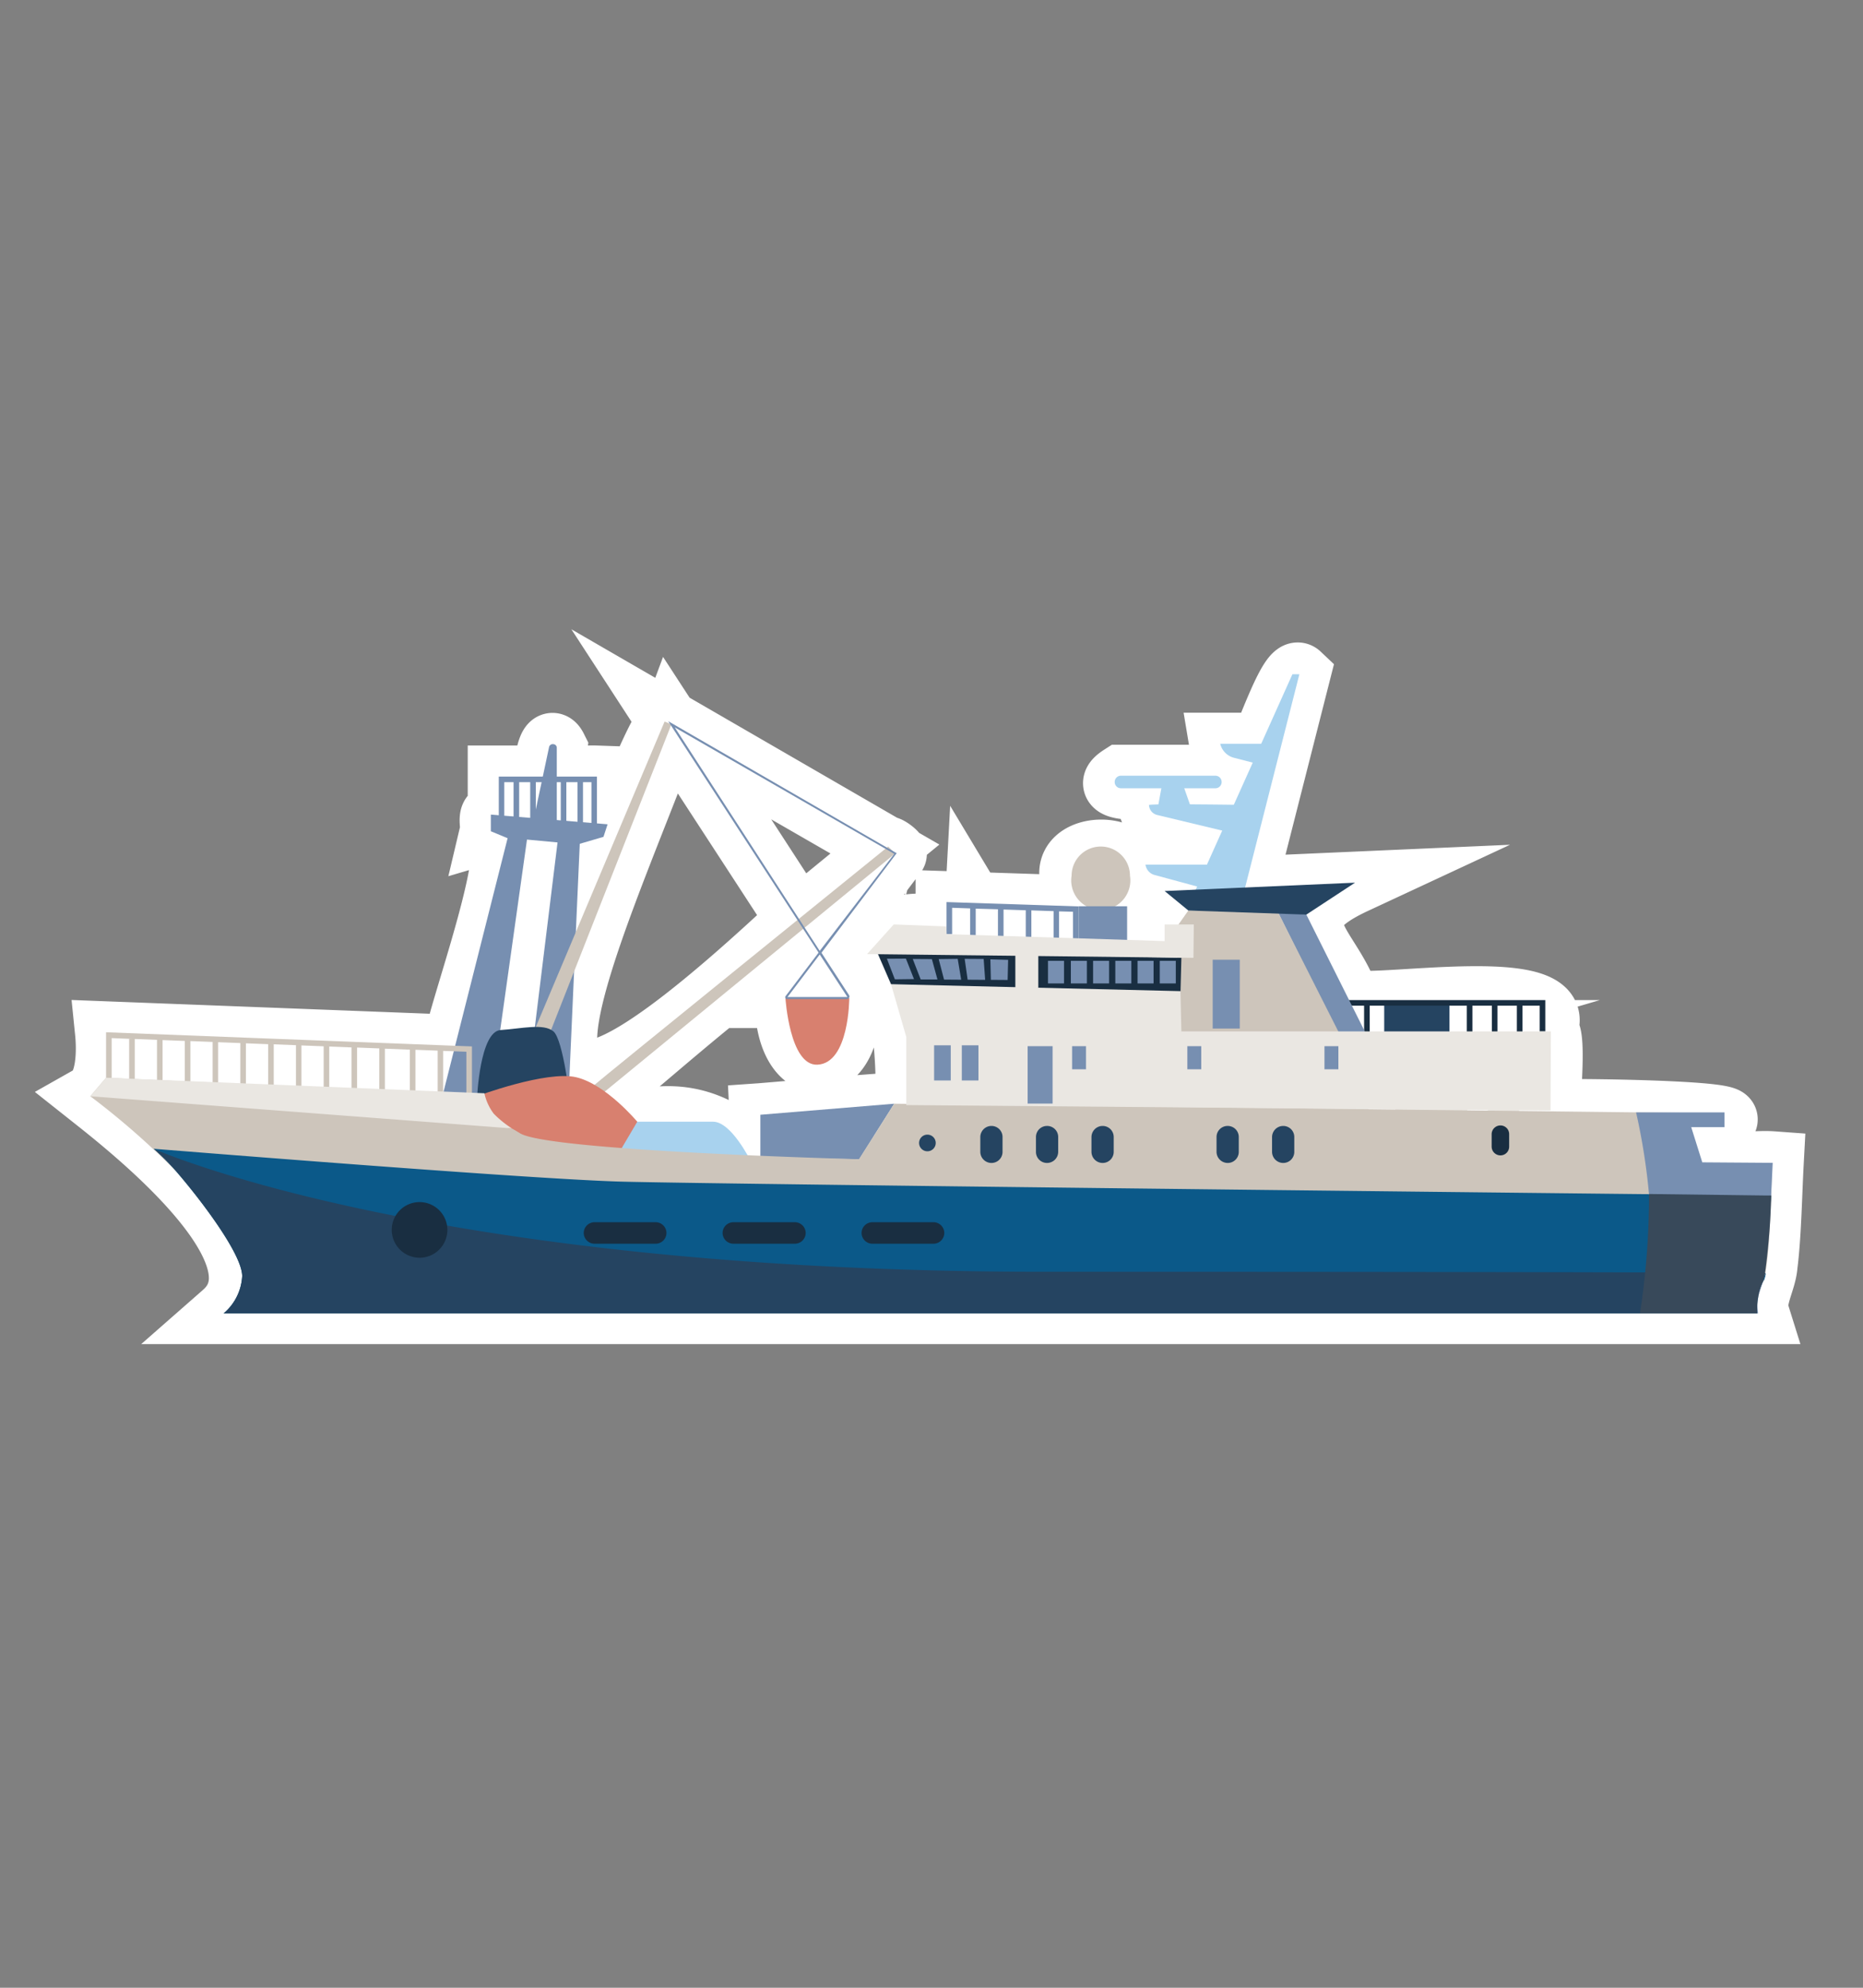 <svg id="जहाज" xmlns="http://www.w3.org/2000/svg" viewBox="0 0 150 160"><rect x="0" y="0" width="150" height="160" fill="#808080" stroke="none"/><defs><style>.cls-1,.cls-8{fill:#eae7e2;}.cls-1{stroke:#fff;stroke-miterlimit:10;stroke-width:5px;}.cls-2{fill:#254461;}.cls-3{fill:#192e41;}.cls-4{fill:#a8d2ee;}.cls-5{fill:#cdc5bb;}.cls-6{fill:#778fb1;}.cls-7{fill:#d8806f;}.cls-9{fill:#0b5989;}.cls-10{fill:#38495a;}</style></defs><path class="cls-1" d="M142.23,101.86c.31-2.42.36-5.71.5-8.3-2.73-.2-6.37,1.23-6.56-2.83,10.38-1.26-10.86-1.48-11.33-1.34-.24-.14.58-7.08-.42-6.37,2.59-4.78-14.25-1.69-15.8-2.52-1.6-4.64-6.05-6.41.48-9.45l-8.85.39,4.37-17.17c-.75-.71-2.79,5.4-3.07,5.6h-3.3c.19,1.14,1.74,1.26,2.62,1.51l-1.52,3.4c-1.13-.25-3.91.77-4-1.33.53,0,4.5.22,2.51-1H90.25c-2.18,1.4,2.8,1,3.26,1,.25,1.37-1.88,1.43-.31,2.17,2.52,1.1,6.78-.16,4,4-.22.23-7.25-.69-4.2.84,0,.13,4,.74,3.29,1.17l-2.5.11c1.62,1,2.86,2.58,0,2.69.75,2.14-2,1-3,1.24-.19-.88.67-3.36-1.14-2.7,5.86-6-7.82-6-2,0,0,0-.81,0-.8,0l-10.63-.35v2.58c.86.46.3-1.86.45-2.12,1.9-.31,1.42.85,1.45,2.18-.43-.16-2.35.37-1.92-.68-2.65-.31-4.87-.4-6.38,2.23,3.06.72,3.28,9.24,3.16,12-.07-.13-11.32.85-11.75.88.37,7.66-1.38-1.55-10,.56a16.6,16.6,0,0,0-2.59-2.4C50.13,87.1,72.91,66,63.25,80.34c0,7.2,5.6,6.41,5.07,0,.32-.12-2.22-3.52-2.21-3.65l6-7.94c.14-.07-.69-.68-.73-.53L53.8,58.05l.13.2C53.3,57,46.62,75.12,46.37,75c.38-1.41-.86-8.36,2.21-7.66.19-.7.58-1.2-.52-1.08V62.51c-2.31-.08-3.75.78-3.28-2.32-.67-1.34-.94,2.13-1.1,2.32H40.16v3.11c-1-.39-.52.78-.64,1.29,3.38-1-3.38,16.59-2.87,17.27L8.54,83.1c.14,1.38.18,4.32-1.27,5.14,2.94,2.33,16.21,12.65,10.74,17.45,6.09,0,120.3,0,123.55,0C141.21,104.57,142.14,103.09,142.23,101.86ZM120.56,83c0-1.46-.35-2.41,1.57-2.07C122.14,82.41,122.48,83.36,120.56,83Zm-.44,0c-1.92.34-1.59-.61-1.57-2.07C120.47,80.61,120.13,81.56,120.12,83Zm-2,0c-1.85.37-1.35-.79-1.4-2.07C118.56,80.58,118.06,81.74,118.1,83Zm-6.65,0c-1.63.48-1.08-1.1-1.18-2.07C111.91,80.47,111.35,82.05,111.45,83ZM124,83c-1.86.37-1.36-.79-1.4-2.07C124.43,80.58,123.93,81.74,124,83ZM109.83,81v2l-1-2ZM86.39,73.39c-.13.92.52,2.65-1.12,2.09C85.4,74.57,84.76,72.83,86.39,73.39Zm-1.56,0c.08,1.7.23,2.44-1.79,2.07C83,73.71,82.8,73,84.83,73.34Zm-2.24-.07c.08,1.7.23,2.44-1.79,2.07C80.72,73.63,80.56,72.9,82.59,73.27Zm-4-.13c2-.26,1.89.51,1.79,2.18C78.36,75.58,78.47,74.81,78.56,73.14ZM68.23,80.25H63.41L66,76.83ZM66,76.54c-3.52-2.19,4.86-6.13,5.78-7.61Zm5.25-8.2L64.34,74l-10-15.4ZM54,58.4,64.2,74.06C34.61,101.85,47.59,75.64,54,58.4ZM47.62,63v3.28l-.68,0C47.18,65.8,46.33,62.27,47.62,63ZM46.5,63c-.27.57.74,4-.9,3.12C45.85,65.48,44.9,62.22,46.5,63Zm-1.35,0c-.17.14.42,3.63-.37,3.05C45,65.85,44.38,62.46,45.15,63Zm-1.57,0-.44,2C43.29,64.69,42.75,62.53,43.58,63Zm-.89,0c-.25.6.7,3.63-.89,2.8C42,65.13,41.14,62.28,42.69,63Zm-2.08,2.7V63c1.35-.65.53,2.28.74,2.76Zm1.82,1.92,2.46.23c-1.09,1.7.27,17.51-4.61,15.11Zm-5.9,17s-.78,3.31-.85,3.26C36,87.34,35,83.8,36.53,84.62Zm-1.29-.05c-.22,1.59.9,4-1.79,3.21C33.66,86.19,32.55,83.84,35.24,84.57ZM33,84.49c-.16,1.82.84,3.91-2,3.19C31.14,85.85,30.15,83.78,33,84.49Zm-2.46-.1c-.21,1.59.89,3.93-1.79,3.2C29,86,27.86,83.67,30.54,84.39ZM28.3,84.3c-.21,1.6.89,3.93-1.79,3.2C26.72,85.9,25.62,83.58,28.3,84.3Zm-2.24-.08c-.2,1.59.9,3.91-1.79,3.18C24.48,85.81,23.39,83.5,26.06,84.22Zm-2.23-.09c-.21,1.6.89,3.91-1.79,3.18C22.24,85.71,21.15,83.41,23.83,84.13Zm-2.24-.08v3.24C19,87.81,20,85.57,19.8,84ZM19.35,84V87.2c-2.6.52-1.62-1.72-1.79-3.31Zm-2.23-.09v3.24c-2.6.51-1.63-1.71-1.79-3.31Zm-2.24-.08c-.2,1.59.88,3.87-1.79,3.15C13.29,85.34,12.21,83.08,14.88,83.79Zm-2.24-.09c-.2,1.6.88,3.86-1.79,3.14C11.05,85.25,10,83,12.64,83.7ZM9,83.56l1.71.07c-.64-.45-.15,3.11-.3,3.2C8.17,87.38,9.21,84.77,9,83.56Z"/><polygon class="cls-2" points="111.45 83.13 111.45 80.78 116.7 80.78 116.7 83.47 111.45 83.13"/><rect class="cls-3" x="109.83" y="80.84" width="0.45" height="2.52"/><rect class="cls-3" x="122.13" y="80.84" width="0.45" height="2.52"/><rect class="cls-3" x="120.12" y="80.84" width="0.45" height="2.52"/><rect class="cls-3" x="118.1" y="80.84" width="0.45" height="2.52"/><polygon class="cls-3" points="124.42 83.02 123.97 83.02 123.97 80.95 107.98 80.95 107.98 80.5 124.42 80.5 124.42 83.02"/><polygon class="cls-4" points="96.12 71.95 104.06 54.27 104.62 54.27 100.15 71.83 96.12 71.95"/><path class="cls-4" d="M92.54,64.79c.34-.11,7.72,0,7.72,0L99,67l-5.83-1.4a.86.86,0,0,1-.66-.83Z"/><path class="cls-4" d="M98.25,59.87h4l-.79,1.67L99.37,61a1.53,1.53,0,0,1-1.12-1.12Z"/><polygon class="cls-4" points="93.55 63.22 93.22 65.01 95.9 65.01 95.23 63.11 93.55 63.22"/><path class="cls-4" d="M92.21,69.6h5.48l-.78,1.9L93,70.44a1,1,0,0,1-.77-.84Z"/><path class="cls-5" d="M86.28,70.49a2.35,2.35,0,0,1,4.7,0,2.38,2.38,0,1,1-4.7,0Z"/><polygon class="cls-6" points="76.21 72.61 76.21 75.19 76.66 75.19 76.66 73.07 78.11 73.12 78.11 75.53 78.56 75.53 78.56 73.14 80.35 73.19 80.35 75.53 80.8 75.53 80.8 73.21 82.59 73.27 82.59 75.53 83.04 75.53 83.04 73.28 84.83 73.34 84.83 75.53 85.27 75.53 85.27 73.36 86.39 73.39 86.39 75.75 86.84 75.75 86.84 72.96 76.21 72.61"/><polygon class="cls-6" points="61.22 93.2 61.22 89.73 72 88.84 69.17 93.31 61.22 93.2"/><polygon class="cls-6" points="35.61 88.28 40.87 67.47 39.52 66.91 39.52 65.57 48.92 66.35 48.59 67.36 46.68 67.92 45.79 87.94 42.43 87.83 44.89 67.81 42.43 67.58 39.52 88.28 35.61 88.28"/><path class="cls-6" d="M44.21,60.13,43,65.82a.29.29,0,0,0,.25.35l1.26.15a.29.29,0,0,0,.32-.29V60.19a.29.29,0,0,0-.29-.29h0A.3.3,0,0,0,44.21,60.13Z"/><path class="cls-5" d="M47.8,87.38c.34-.33,23.71-19.24,23.71-19.24l.56.56L48.47,88.05Z"/><polygon class="cls-5" points="41.2 87.27 53.51 58.08 54.06 58.3 42.43 87.83 41.2 87.27"/><path class="cls-2" d="M38.41,88.39s.22-5.37,1.9-5.48,3.46-.56,4.25.11,1.34,5.59,1.34,5.59Z"/><path class="cls-4" d="M49.81,92.75s-.44-2.46,1.46-2.46h6.15c1.46,0,3,3.13,3,3.13Z"/><path class="cls-7" d="M38.39,88.24s5.6-2.09,8-1.53,4.92,3.58,4.92,3.58l-1.45,2.46-6.26-.56-4.37-2.13Z"/><polygon class="cls-6" points="40.16 62.51 40.16 65.87 40.6 65.87 40.6 62.96 41.35 62.96 41.35 65.94 41.8 65.94 41.8 62.96 42.69 62.96 42.69 65.94 43.14 65.94 43.14 62.96 45.15 62.96 45.15 66.39 45.6 66.39 45.6 62.96 46.5 62.96 46.5 66.39 46.94 66.39 46.94 62.96 47.62 62.96 47.62 66.47 48.06 66.47 48.06 62.51 40.16 62.51"/><polygon class="cls-5" points="8.54 83.09 8.54 86.98 8.99 86.98 8.99 83.56 10.7 83.63 10.4 83.63 10.4 87.36 10.85 87.36 10.85 83.63 12.64 83.7 12.64 87.36 13.09 87.36 13.09 83.72 14.88 83.79 14.88 87.36 15.33 87.36 15.33 83.8 17.12 83.87 17.12 87.36 17.56 87.36 17.56 83.89 19.35 83.96 19.35 87.36 19.8 87.36 19.8 83.98 21.59 84.05 21.59 87.36 22.04 87.36 22.04 84.06 23.83 84.13 23.83 87.58 24.27 87.58 24.27 84.15 26.06 84.22 26.06 87.8 26.51 87.8 26.51 84.24 28.3 84.31 28.3 87.8 28.75 87.8 28.75 84.32 30.54 84.39 30.54 88.03 30.99 88.03 30.99 84.41 33 84.49 33 88.03 33.45 88.03 33.45 84.5 35.24 84.57 35.24 88.03 35.68 88.03 35.68 84.59 37.55 84.66 37.55 88.25 38 88.25 38 84.23 8.54 83.09"/><polygon class="cls-6" points="110.11 83.47 105.18 73.62 102.83 73.29 108.09 83.92 110.11 83.47"/><polygon class="cls-5" points="94.89 74.41 95.68 73.29 102.83 73.29 107.98 83.47 94.56 83.58 94.89 74.41"/><path class="cls-5" d="M7.27,88.24a62.45,62.45,0,0,1,6.86,6c1.94,2.23,5.37,6.71,5.37,8.5a4.21,4.21,0,0,1-1.49,3H141.5a5.1,5.1,0,0,1,.45-2.54c.59-1.19.72-9.49.72-9.49l-5.72,0-.82-3h2.68l0-1.09L72,88.84l-2.83,4.47s-25-.65-27.3-2.09l-.62-.37a1.83,1.83,0,0,1-.71-.2c-1.47-1.22-1.95-2.35-2.56-2.47S8.54,86.75,8.54,86.75Z"/><polygon class="cls-8" points="72.97 88.95 72.97 83.47 71.74 79.22 95.04 79.59 95.12 83.02 124.87 83.02 124.84 89.39 72.97 88.95"/><polygon class="cls-6" points="86.84 75.74 86.84 72.95 90.75 72.95 90.75 75.86 86.84 75.74"/><polygon class="cls-2" points="93.77 71.72 95.68 73.29 105.18 73.62 109.1 71.05 93.77 71.72"/><path class="cls-7" d="M63.24,80.34h5.14s0,5.25-2.57,5.36C63.58,85.8,63.24,80.34,63.24,80.34Z"/><path class="cls-8" d="M7.27,88.24l1.27-1.49L39,88a4.24,4.24,0,0,0,.75,1.64,8.25,8.25,0,0,0,1.47,1.19Z"/><path class="cls-2" d="M79.83,93.61h0a.9.9,0,0,1-.9-.9V91.52a.9.9,0,0,1,.9-.89h0a.89.89,0,0,1,.89.89v1.19A.89.89,0,0,1,79.83,93.61Z"/><path class="cls-2" d="M84.3,93.61h0a.89.89,0,0,1-.89-.9V91.52a.89.89,0,0,1,.89-.89h0a.89.89,0,0,1,.9.89v1.19A.9.9,0,0,1,84.3,93.61Z"/><path class="cls-2" d="M88.78,93.61h0a.9.9,0,0,1-.9-.9V91.52a.9.9,0,0,1,.9-.89h0a.89.89,0,0,1,.89.89v1.19A.89.89,0,0,1,88.78,93.61Z"/><path class="cls-2" d="M98.85,93.61h0a.9.9,0,0,1-.9-.9V91.52a.89.89,0,0,1,.9-.89h0a.89.89,0,0,1,.89.89v1.19A.89.89,0,0,1,98.85,93.61Z"/><path class="cls-2" d="M103.32,93.61h0a.9.9,0,0,1-.9-.9V91.52a.9.9,0,0,1,.9-.89h0a.89.89,0,0,1,.89.89v1.19A.89.89,0,0,1,103.32,93.61Z"/><path class="cls-3" d="M120.81,93h0a.71.71,0,0,1-.71-.71v-1a.71.71,0,0,1,.71-.7h0a.7.7,0,0,1,.7.7v1A.7.7,0,0,1,120.81,93Z"/><path class="cls-2" d="M74,92a.67.67,0,0,1,.67-.67.67.67,0,1,1,0,1.34A.67.67,0,0,1,74,92Z"/><rect class="cls-6" x="97.64" y="77.25" width="2.18" height="5.54"/><rect class="cls-6" x="75.21" y="84.14" width="1.34" height="2.83"/><rect class="cls-6" x="77.44" y="84.14" width="1.34" height="2.83"/><rect class="cls-6" x="82.74" y="84.21" width="2.01" height="4.62"/><rect class="cls-6" x="86.32" y="84.21" width="1.12" height="1.86"/><rect class="cls-6" x="95.6" y="84.21" width="1.12" height="1.86"/><rect class="cls-6" x="106.64" y="84.21" width="1.12" height="1.86"/><path class="cls-4" d="M89.75,62.94h0a.5.5,0,0,0,.5.51h7.61a.5.5,0,0,0,.5-.51h0a.5.5,0,0,0-.5-.5H90.25A.5.5,0,0,0,89.75,62.94Z"/><polygon class="cls-3" points="95.05 79.78 95.12 77.09 70.62 76.64 71.74 79.22 95.05 79.78"/><polygon class="cls-6" points="71.41 77.17 72.05 78.83 73.59 78.81 72.94 77.16 71.41 77.17"/><polygon class="cls-6" points="73.49 77.19 74.13 78.84 75.48 78.84 75.03 77.2 73.49 77.19"/><polygon class="cls-6" points="75.58 77.2 76.01 78.85 77.39 78.86 77.11 77.18 75.58 77.2"/><polygon class="cls-6" points="77.67 77.18 77.91 78.86 79.32 78.87 79.2 77.19 77.67 77.18"/><polygon class="cls-6" points="79.74 77.22 79.78 78.87 81.13 78.88 81.17 77.26 79.74 77.22"/><rect class="cls-6" x="84.38" y="77.34" width="1.29" height="1.82"/><rect class="cls-6" x="86.22" y="77.34" width="1.29" height="1.82"/><rect class="cls-6" x="88.01" y="77.34" width="1.29" height="1.82"/><rect class="cls-6" x="89.8" y="77.34" width="1.29" height="1.82"/><rect class="cls-6" x="91.59" y="77.34" width="1.29" height="1.82"/><rect class="cls-6" x="93.38" y="77.34" width="1.29" height="1.82"/><rect class="cls-8" x="81.75" y="76.84" width="1.85" height="2.68"/><path class="cls-9" d="M142.61,96.23h-.07s-84.78-.9-92.61-1.12c-7.25-.21-33.65-2.33-37.55-2.64a20.55,20.55,0,0,1,1.75,1.75c1.94,2.23,5.37,6.71,5.37,8.5a4.21,4.21,0,0,1-1.49,3H141.5a4.76,4.76,0,0,1,.26-2.75C142.13,102.2,142.39,98.82,142.61,96.23Z"/><path class="cls-3" d="M70.23,98.38h4.94a.87.87,0,0,1,.86.87h0a.87.87,0,0,1-.86.86H70.23a.87.87,0,0,1-.86-.86h0A.87.87,0,0,1,70.23,98.38Z"/><path class="cls-2" d="M14.13,94.21c1.94,2.23,5.37,6.71,5.37,8.5a4.21,4.21,0,0,1-1.49,3H141.5a5.1,5.1,0,0,1,.45-2.54,3,3,0,0,0,.19-.7s-8.25-.1-58-.1-71.74-9.89-71.74-9.89A20.55,20.55,0,0,1,14.13,94.21Z"/><path class="cls-3" d="M59.05,98.38H64a.87.87,0,0,1,.87.87h0a.87.87,0,0,1-.87.86H59.05a.87.87,0,0,1-.87-.86h0A.87.87,0,0,1,59.05,98.38Z"/><path class="cls-3" d="M47.86,98.38H52.8a.87.87,0,0,1,.86.87h0a.87.87,0,0,1-.86.86H47.86a.87.87,0,0,1-.86-.86h0A.87.87,0,0,1,47.86,98.38Z"/><path class="cls-9" d="M141.49,105c0-.2,0-.44.08-.7A3.07,3.07,0,0,0,141.49,105Z"/><path class="cls-9" d="M142,103.14a3,3,0,0,0,.19-.69C142.08,102.71,142,102.94,142,103.14Z"/><path class="cls-6" d="M137.06,93.56l-.89-2.83h2.68V89.54l-7.12,0a50.94,50.94,0,0,1,1.05,6.69l9.82.09.13-2.72Z"/><path class="cls-6" d="M141.57,104.33c0-.09.05-.18.08-.28.09-.27.19-.56.3-.91h0A4.49,4.49,0,0,0,141.57,104.33Z"/><path class="cls-6" d="M141.5,105.69h-9.41l9.47,0a3.29,3.29,0,0,1-.07-.7A4.51,4.51,0,0,0,141.5,105.69Z"/><path class="cls-10" d="M142.61,96.23h-.35l-9.49-.12c0,.27,0,.53,0,.78a63.56,63.56,0,0,1-.72,8.8h9.41a4.51,4.51,0,0,1,0-.66,3.07,3.07,0,0,1,.08-.7,4.49,4.49,0,0,1,.38-1.18h0c.06-.2.13-.43.19-.69A54.76,54.76,0,0,0,142.61,96.23Z"/><path class="cls-6" d="M68.16,80.42H63.38a.15.15,0,0,1-.12-.25l2.65-3.49L53.8,58.05,72.2,68.68l-.06.07-6,7.94,2.22,3.41A.21.21,0,0,1,68.16,80.42Zm-4.75-.17h4.82L66,76.83Zm-9.08-21.7L66,76.54,72,68.73Z"/><path class="cls-3" d="M31.54,99a2.24,2.24,0,1,1,2.24,2.24A2.25,2.25,0,0,1,31.54,99Z"/><polygon class="cls-8" points="69.81 76.8 71.96 74.41 76.19 74.57 76.21 75.19 93.77 75.75 93.77 74.41 96.12 74.41 96.09 77.1 69.81 76.8"/></svg>